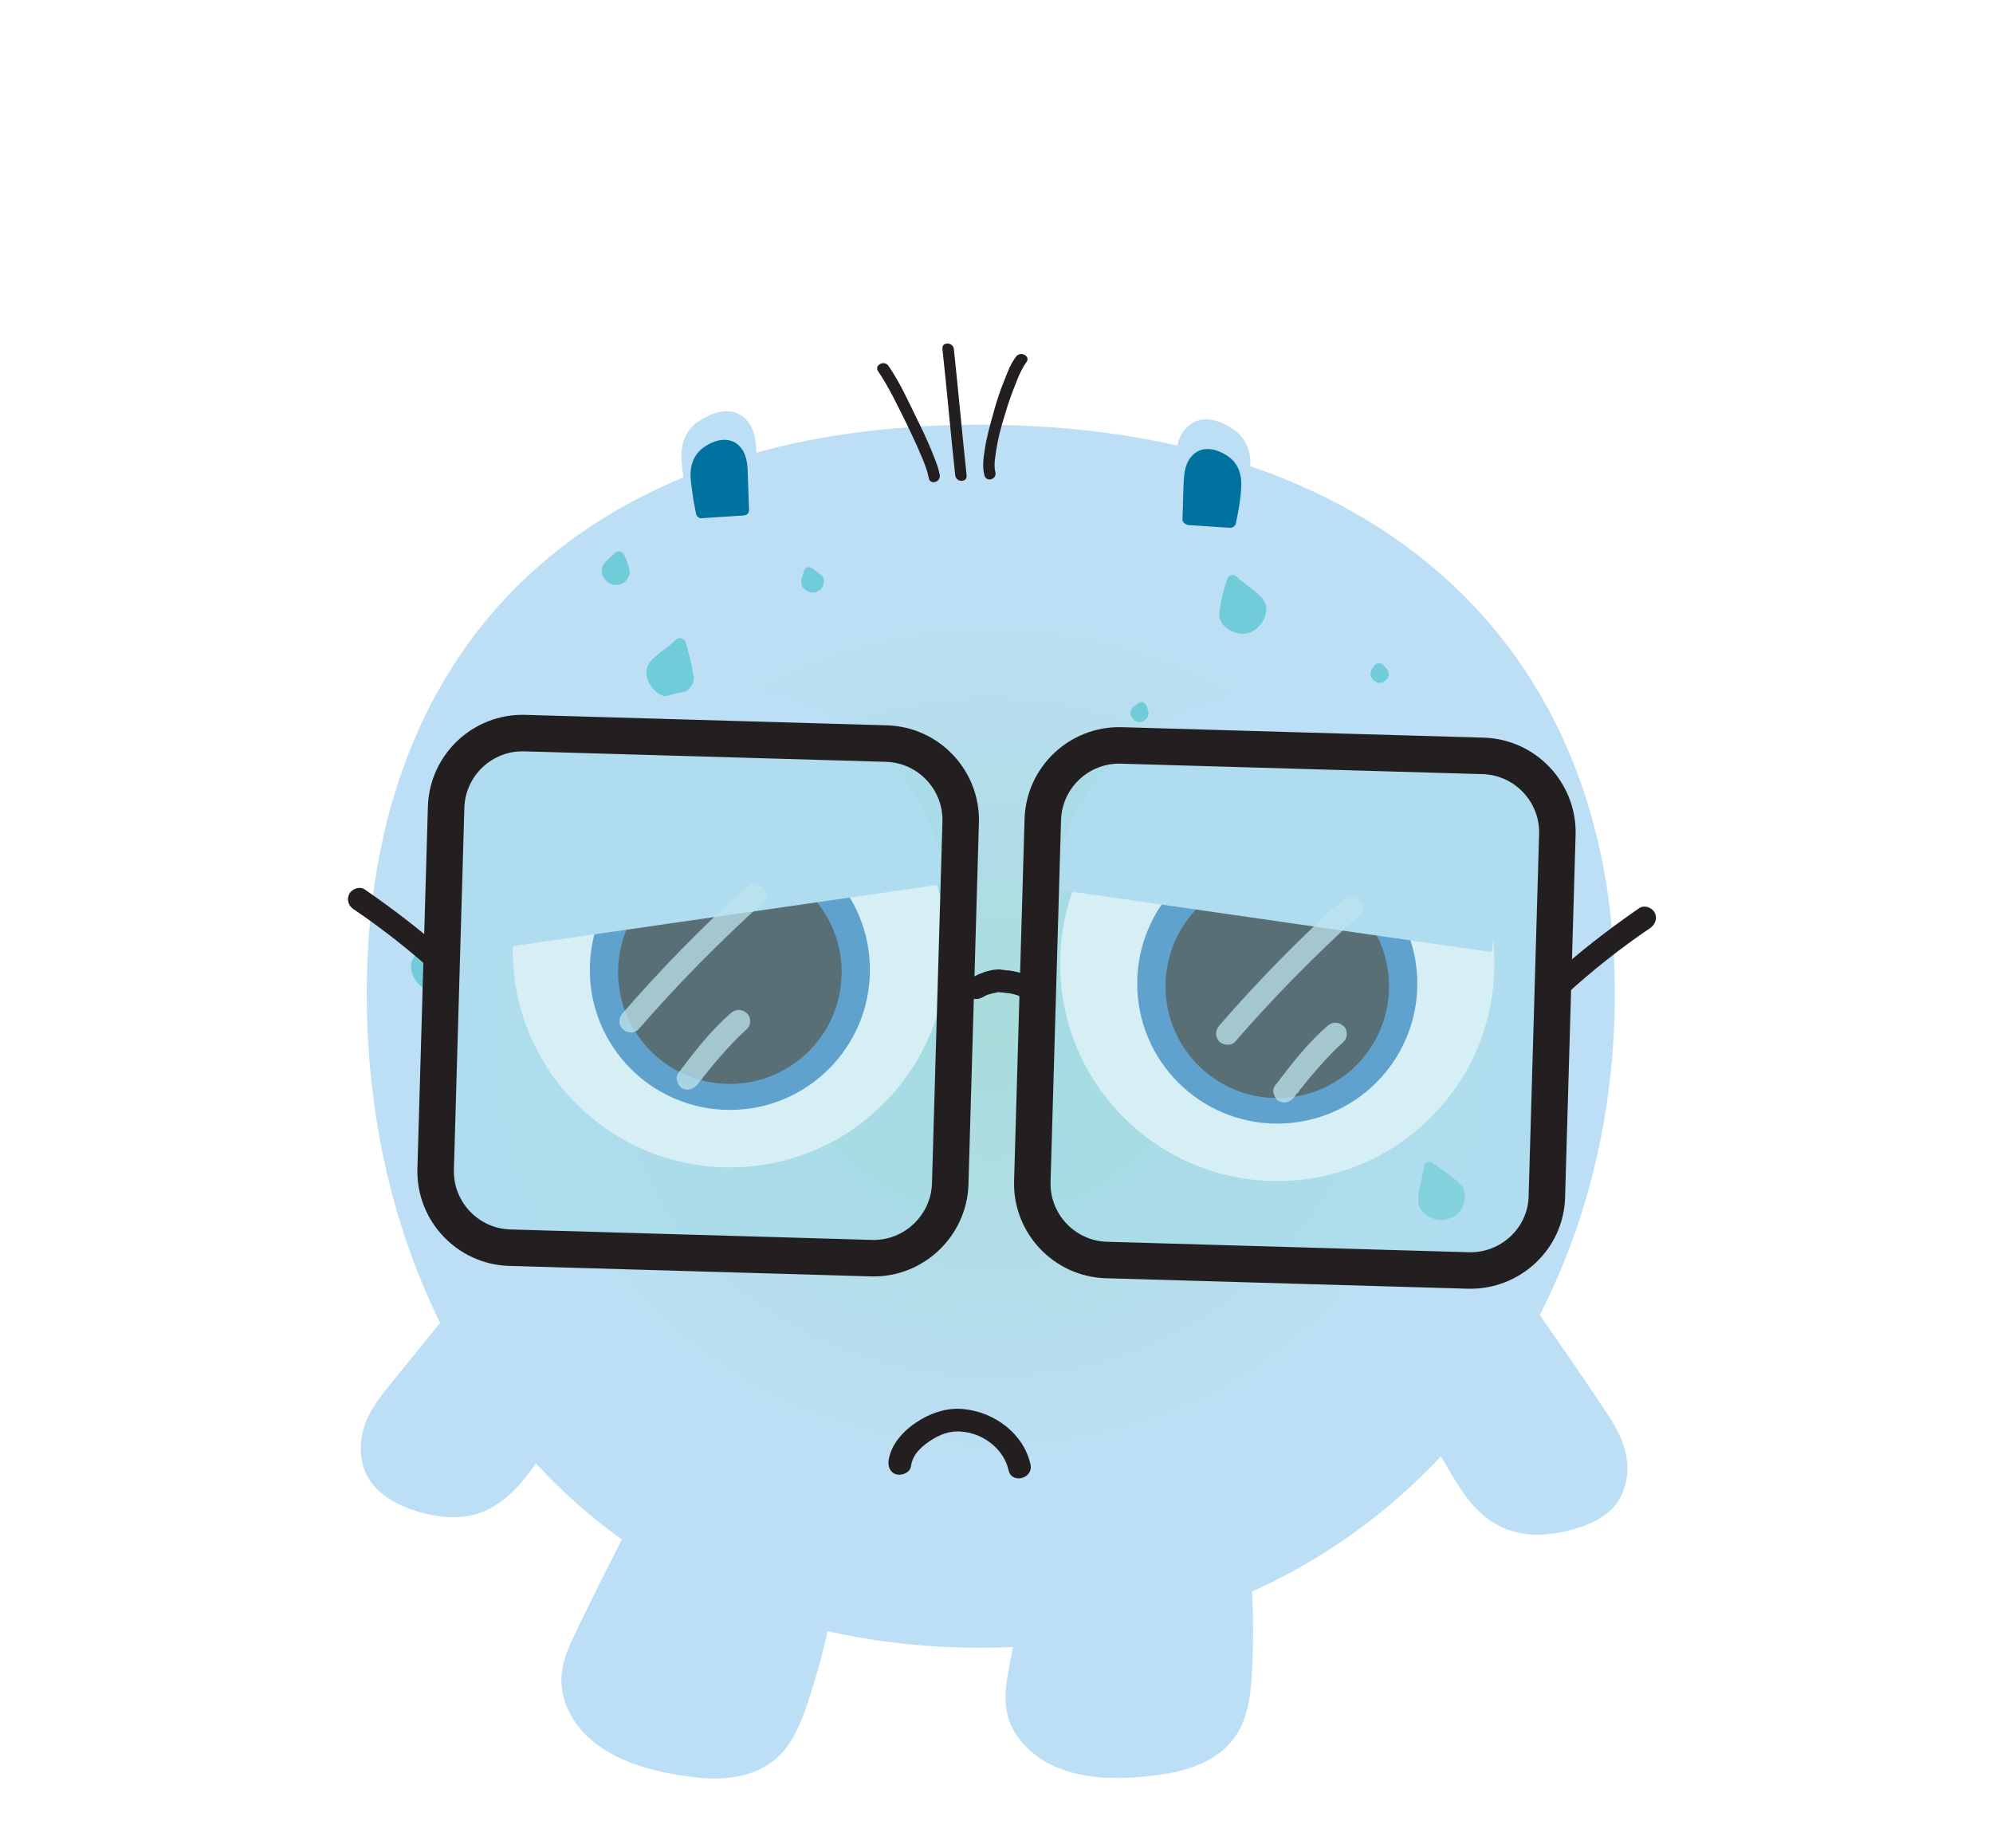 <?xml version="1.0" encoding="utf-8"?>
<!-- Generator: Adobe Illustrator 24.1.2, SVG Export Plug-In . SVG Version: 6.00 Build 0)  -->
<svg version="1.1" id="Layer_1" xmlns="http://www.w3.org/2000/svg" xmlns:xlink="http://www.w3.org/1999/xlink" x="0px" y="0px"
	 viewBox="0 0 436.9 405.1" style="enable-background:new 0 0 436.9 405.1;" xml:space="preserve">
<style type="text/css">
	.st0{fill:url(#SVGID_1_);}
	.st1{fill:#BDDFF6;}
	.st2{fill:#010101;}
	.st3{fill:#231F20;}
	.st4{fill:#BE202E;}
	.st5{fill:#AC1F29;}
	.st6{fill:#FFFFFF;stroke:#FFFFFF;stroke-miterlimit:10;}
	.st7{fill:#3077BB;}
	.st8{fill:#231F20;stroke:#231F20;stroke-miterlimit:10;}
	.st9{fill:#00729F;}
	.st10{fill:#9EDAE6;fill-opacity:0.43;stroke:#231F20;stroke-width:8;stroke-miterlimit:10;}
	.st11{opacity:0.75;}
	.st12{fill:#BEE4ED;}
	.st13{fill:url(#SVGID_2_);}
	.st14{fill:url(#SVGID_3_);}
	.st15{fill:url(#SVGID_4_);}
	.st16{fill:url(#SVGID_5_);}
	.st17{fill:url(#SVGID_6_);}
	.st18{fill:url(#SVGID_7_);}
	.st19{fill:url(#SVGID_8_);}
	.st20{fill:#6FCCD8;}
	.st21{fill:url(#SVGID_9_);}
	.st22{fill:#FFFFFF;}
	.st23{fill:url(#SVGID_10_);}
	.st24{fill:url(#SVGID_11_);}
	.st25{fill:url(#SVGID_12_);}
	.st26{fill:url(#SVGID_13_);}
	.st27{fill:url(#SVGID_14_);}
	.st28{fill:url(#SVGID_15_);}
	.st29{fill:#774098;}
	.st30{fill:#6A2F8F;}
	.st31{fill:#774098;stroke:#6A2F8F;stroke-width:2;stroke-miterlimit:10;}
	.st32{opacity:0.15;}
	.st33{filter:url(#Adobe_OpacityMaskFilter);}
	.st34{mask:url(#SVGID_16_);}
	.st35{fill:#F15E6D;}
	.st36{filter:url(#Adobe_OpacityMaskFilter_1_);}
	.st37{mask:url(#SVGID_17_);}
	.st38{fill:url(#SVGID_18_);}
	.st39{filter:url(#Adobe_OpacityMaskFilter_2_);}
	.st40{mask:url(#SVGID_19_);}
	.st41{filter:url(#Adobe_OpacityMaskFilter_3_);}
	.st42{mask:url(#SVGID_20_);}
	.st43{fill:url(#SVGID_21_);}
	.st44{filter:url(#Adobe_OpacityMaskFilter_4_);}
	.st45{mask:url(#SVGID_22_);}
	.st46{filter:url(#Adobe_OpacityMaskFilter_5_);}
	.st47{mask:url(#SVGID_23_);}
	.st48{fill:url(#SVGID_24_);}
	.st49{filter:url(#Adobe_OpacityMaskFilter_6_);}
	.st50{mask:url(#SVGID_25_);}
	.st51{filter:url(#Adobe_OpacityMaskFilter_7_);}
	.st52{mask:url(#SVGID_26_);}
	.st53{fill:url(#SVGID_27_);}
	.st54{filter:url(#Adobe_OpacityMaskFilter_8_);}
	.st55{mask:url(#SVGID_28_);}
	.st56{filter:url(#Adobe_OpacityMaskFilter_9_);}
	.st57{mask:url(#SVGID_29_);}
	.st58{fill:url(#SVGID_30_);}
	.st59{filter:url(#Adobe_OpacityMaskFilter_10_);}
	.st60{mask:url(#SVGID_31_);}
	.st61{filter:url(#Adobe_OpacityMaskFilter_11_);}
	.st62{mask:url(#SVGID_32_);}
	.st63{fill:url(#SVGID_33_);}
	.st64{filter:url(#Adobe_OpacityMaskFilter_12_);}
	.st65{mask:url(#SVGID_34_);}
	.st66{filter:url(#Adobe_OpacityMaskFilter_13_);}
	.st67{mask:url(#SVGID_35_);}
	.st68{fill:url(#SVGID_36_);}
	.st69{filter:url(#Adobe_OpacityMaskFilter_14_);}
	.st70{mask:url(#SVGID_37_);}
	.st71{filter:url(#Adobe_OpacityMaskFilter_15_);}
	.st72{mask:url(#SVGID_38_);}
	.st73{fill:url(#SVGID_39_);}
	.st74{filter:url(#Adobe_OpacityMaskFilter_16_);}
	.st75{mask:url(#SVGID_40_);}
	.st76{filter:url(#Adobe_OpacityMaskFilter_17_);}
	.st77{mask:url(#SVGID_41_);}
	.st78{fill:url(#SVGID_42_);}
	.st79{filter:url(#Adobe_OpacityMaskFilter_18_);}
	.st80{mask:url(#SVGID_43_);}
	.st81{filter:url(#Adobe_OpacityMaskFilter_19_);}
	.st82{mask:url(#SVGID_44_);}
	.st83{fill:url(#SVGID_45_);}
	.st84{filter:url(#Adobe_OpacityMaskFilter_20_);}
	.st85{mask:url(#SVGID_46_);}
	.st86{filter:url(#Adobe_OpacityMaskFilter_21_);}
	.st87{mask:url(#SVGID_47_);}
	.st88{fill:url(#SVGID_48_);}
	.st89{filter:url(#Adobe_OpacityMaskFilter_22_);}
	.st90{mask:url(#SVGID_49_);}
	.st91{filter:url(#Adobe_OpacityMaskFilter_23_);}
	.st92{mask:url(#SVGID_50_);}
	.st93{fill:url(#SVGID_51_);}
	.st94{filter:url(#Adobe_OpacityMaskFilter_24_);}
	.st95{mask:url(#SVGID_52_);}
	.st96{filter:url(#Adobe_OpacityMaskFilter_25_);}
	.st97{mask:url(#SVGID_53_);}
	.st98{fill:url(#SVGID_54_);}
	.st99{filter:url(#Adobe_OpacityMaskFilter_26_);}
	.st100{mask:url(#SVGID_55_);}
	.st101{filter:url(#Adobe_OpacityMaskFilter_27_);}
	.st102{mask:url(#SVGID_56_);}
	.st103{fill:url(#SVGID_57_);}
	.st104{fill:#1B191D;}
	.st105{fill:#1B191D;stroke:#00729F;stroke-width:4;stroke-miterlimit:10;}
	.st106{fill:#FAAF43;}
	.st107{fill:url(#SVGID_58_);}
	.st108{fill:url(#SVGID_59_);}
	.st109{fill:url(#SVGID_60_);}
	.st110{fill:url(#SVGID_61_);}
	.st111{fill:url(#SVGID_62_);}
	.st112{fill:url(#SVGID_63_);}
	.st113{fill:url(#SVGID_64_);}
	.st114{fill:url(#SVGID_65_);}
	.st115{fill:url(#SVGID_66_);}
	.st116{fill:url(#SVGID_67_);}
	.st117{fill:url(#SVGID_68_);}
	.st118{fill:url(#SVGID_69_);}
	.st119{fill:url(#SVGID_70_);}
	.st120{fill:url(#SVGID_71_);}
	.st121{fill:url(#SVGID_72_);}
	.st122{filter:url(#Adobe_OpacityMaskFilter_28_);}
	.st123{mask:url(#SVGID_73_);}
	.st124{filter:url(#Adobe_OpacityMaskFilter_29_);}
	.st125{mask:url(#SVGID_74_);}
	.st126{fill:url(#SVGID_75_);}
</style>
<g>
	
		<radialGradient id="SVGID_1_" cx="271.107" cy="251.744" r="136.453" gradientTransform="matrix(1.043 0 0 0.947 -65.553 -10.989)" gradientUnits="userSpaceOnUse">
		<stop  offset="0" style="stop-color:#A8DCDB"/>
		<stop  offset="0.785" style="stop-color:#BDDFF6"/>
	</radialGradient>
	<path class="st0" d="M354,217.9c0,77.6-53.8,143.3-139.2,143.3S80.4,295.5,80.4,217.9S129.3,93.1,214.8,93.1S354,140.3,354,217.9z"
		/>
	<g>
		<path class="st1" d="M139.5,333.9c-4,8.2-8.1,16.3-12.1,24.5c-1.3,2.7-2.7,5.5-3,8.5c-0.6,5.7,2.8,11.2,7.4,14.5
			c4.6,3.4,10.2,4.9,15.8,6.1c7.5,1.6,16.2,2.2,21.9-3c2.9-2.6,4.5-6.4,5.9-10.1c2.5-6.9,4.4-13.9,5.8-21.1L139.5,333.9z"/>
		<g>
			<path class="st1" d="M138.4,333.3c-4.4,8.8-9,17.6-13.1,26.5c-1.8,3.8-2.9,7.8-1.8,12c0.9,3.7,3.2,7.1,6.1,9.6
				c6.2,5.3,15,7.3,22.8,8.2c7.5,0.9,15.5-0.3,20.2-6.8c2.8-3.9,4.3-8.9,5.7-13.4c1.6-5.2,2.9-10.4,3.9-15.7
				c0.1-0.5-0.1-1.2-0.6-1.4c-4.7-2.2-9.3-4.4-14-6.5c-7.5-3.5-14.9-6.9-22.4-10.4c-1.7-0.8-3.5-1.6-5.2-2.4
				c-1.4-0.7-2.7,1.5-1.3,2.2c4.7,2.2,9.3,4.4,14,6.5c7.5,3.5,14.9,6.9,22.4,10.4c1.7,0.8,3.5,1.6,5.2,2.4c-0.2-0.5-0.4-0.9-0.6-1.4
				c-0.8,4.3-1.8,8.5-3,12.7c-1.2,4-2.4,8.1-4.1,11.9c-1.5,3.4-3.7,6.3-7.1,8c-3.1,1.5-6.7,1.8-10.1,1.7c-3.7-0.2-7.3-0.9-10.8-1.7
				c-3.8-0.9-7.6-2.2-11-4.3c-3.1-2-5.8-4.7-7.2-8.2c-1.6-3.8-1.1-7.6,0.5-11.2c2-4.5,4.4-8.9,6.6-13.3c2.3-4.7,4.6-9.3,7-14
				C141.3,333.1,139.1,331.8,138.4,333.3z"/>
		</g>
	</g>
	<g>
		<path class="st1" d="M227.7,338.8c-1.8,8.9-3.5,17.9-5.3,26.8c-0.6,3-1.2,6-0.7,9c0.9,5.6,5.6,10,10.9,12.1
			c5.3,2,11.2,2.1,16.8,1.7c7.6-0.5,16.2-2.2,20.4-8.6c2.1-3.3,2.7-7.4,3-11.3c0.6-7.3,0.6-14.6,0-21.9L227.7,338.8z"/>
		<g>
			<path class="st1" d="M226.5,338.4c-1,5-1.9,9.9-2.9,14.9c-0.9,4.8-2,9.7-2.8,14.5c-0.7,4.2-0.6,8.3,1.7,12c1.9,3.1,4.8,5.5,8,7.1
				c7.4,3.6,16.7,3.2,24.7,2c7.1-1.1,14.3-4.1,17.2-11.2c1.9-4.5,2-9.7,2.2-14.5c0.2-5.6,0.1-11.2-0.3-16.8c0-0.5-0.4-1.1-0.9-1.2
				c-5.1-0.9-10.2-1.7-15.2-2.6c-8.1-1.4-16.2-2.8-24.3-4.2c-1.9-0.3-3.8-0.6-5.6-1c-1.6-0.3-2.2,2.1-0.7,2.4
				c5.1,0.9,10.2,1.7,15.2,2.6c8.1,1.4,16.2,2.8,24.3,4.2c1.9,0.3,3.8,0.6,5.6,1c-0.3-0.4-0.6-0.8-0.9-1.2c0.4,4.5,0.5,9.1,0.4,13.6
				c-0.1,4.2-0.2,8.6-1,12.8c-0.7,3.6-2.2,6.9-5,9.2c-2.6,2.1-5.8,3.2-9,3.9c-3.4,0.8-7,1-10.5,1.1c-4.1,0.1-8.3-0.1-12.3-1.3
				c-3.3-1.1-6.5-3-8.7-5.8c-2.5-3.1-3.1-6.7-2.6-10.6c0.6-5,1.9-10.1,2.9-15.1c1-5.1,2-10.2,3-15.4
				C229.3,337.5,226.8,336.8,226.5,338.4z"/>
		</g>
	</g>
	<g>
		<g>
			<g>
				<path class="st3" d="M192.5,81.4c2.4,3.5,4.3,7.6,6.2,11.4c1.1,2.3,2.2,4.6,3.2,7c0.7,1.6,1.4,3.3,1.7,5
					c0.3,1.6,2.7,0.9,2.4-0.7c-0.3-1.8-1.1-3.5-1.7-5.1c-1-2.4-2.1-4.8-3.3-7.2c-1.9-3.9-3.8-8.1-6.3-11.7
					C193.7,78.9,191.6,80.1,192.5,81.4L192.5,81.4z"/>
			</g>
		</g>
		<g>
			<g>
				<path class="st3" d="M206.6,76.5c1,9.2,1.8,18.5,2.8,27.7c0.2,1.6,2.7,1.6,2.5,0c-1-9.2-1.8-18.5-2.8-27.7
					C208.9,74.9,206.4,74.9,206.6,76.5L206.6,76.5z"/>
			</g>
		</g>
		<g>
			<g>
				<path class="st3" d="M218.2,103.5c-0.4-1.5,0-3.4,0.2-4.9c0.4-2.5,1-4.9,1.8-7.4c0.7-2.4,1.5-4.8,2.5-7.2
					c0.6-1.6,1.3-3.2,2.3-4.6c1-1.3-1.2-2.5-2.2-1.3c-1.2,1.5-1.9,3.4-2.6,5.2c-1,2.4-1.8,4.9-2.5,7.5c-0.7,2.5-1.4,5-1.8,7.6
					c-0.3,1.9-0.6,3.9-0.1,5.8C216.2,105.8,218.6,105.1,218.2,103.5L218.2,103.5z"/>
			</g>
		</g>
	</g>
	<g>
		<path class="st1" d="M104.2,282.5c-5.7,7.1-11.5,14.1-17.2,21.2c-1.9,2.3-3.8,4.7-5.1,7.4c-2.3,5-1.7,9.9,0.6,13
			c2.3,3.1,5.9,4.7,9.7,5.8c5,1.6,11.3,2.4,17.2-1.9c3.1-2.2,5.5-5.5,7.8-8.7c4.2-6,8-12.2,11.4-18.4L104.2,282.5z"/>
		<g>
			<path class="st1" d="M103.3,281.6c-5.5,6.8-11,13.5-16.5,20.3c-2.5,3.1-5.1,6.1-6.6,9.8c-1.3,3.4-1.6,7.3-0.2,10.8
				c2.5,6.1,9.8,8.8,15.8,9.8c3.3,0.5,6.7,0.4,9.8-0.8c3.6-1.4,6.5-3.9,8.9-6.8c2.8-3.4,5.3-7.2,7.7-11c2.5-4,4.9-8,7.2-12.1
				c0.4-0.6,0.1-1.3-0.4-1.7c-7.1-5.4-14.2-10.7-21.3-16.1c-1-0.8-2-1.5-3-2.3c-1.3-1-2.5,1.2-1.3,2.2c7.1,5.4,14.2,10.7,21.3,16.1
				c1,0.8,2,1.5,3,2.3c-0.1-0.6-0.3-1.1-0.4-1.7c-3.6,6.6-7.5,13-11.9,19.2c-2,2.9-4.3,5.8-7.2,7.9c-2.7,1.9-5.8,2.8-9.1,2.8
				c-3,0-5.9-0.9-8.7-1.9c-2.9-1-5.8-2.6-7.5-5.2c-1.8-2.9-1.8-6.5-0.8-9.7c1.1-3.4,3.6-6.3,5.8-9c5.6-6.9,11.3-13.9,16.9-20.8
				C106.1,282.2,104.3,280.4,103.3,281.6z"/>
		</g>
	</g>
	<g>
		<path class="st1" d="M334.6,286.1c5.1,7.5,10.3,15,15.4,22.6c1.7,2.5,3.4,5,4.5,7.8c1.9,5.1,0.9,10-1.7,12.9
			c-2.5,2.9-6.3,4.2-10.1,5c-5.2,1.2-11.5,1.5-17-3.3c-2.9-2.5-5-6-7-9.3c-3.7-6.3-6.9-12.8-9.8-19.3L334.6,286.1z"/>
		<g>
			<path class="st1" d="M333.5,286.7c4.6,6.7,9.2,13.4,13.8,20.1c3.8,5.6,9.1,12.2,6.1,19.3c-1.2,2.9-3.8,4.8-6.7,5.9
				c-2.7,1-5.8,1.7-8.7,1.9c-3.1,0.2-6.1-0.4-8.8-1.9c-3.1-1.8-5.4-4.6-7.3-7.5c-4.6-7.1-8.5-14.9-11.9-22.7
				c-0.1,0.6-0.3,1.1-0.4,1.7c7.5-4.8,15-9.5,22.5-14.3c1.1-0.7,2.1-1.4,3.2-2c1.4-0.9,0.1-3-1.3-2.2c-7.5,4.8-15,9.5-22.5,14.3
				c-1.1,0.7-2.1,1.4-3.2,2c-0.6,0.4-0.7,1.1-0.4,1.7c3.3,7.5,7,15,11.4,22c2,3.2,4.3,6.2,7.5,8.4c2.8,1.9,6.1,2.9,9.5,3
				c3.2,0.1,6.4-0.5,9.4-1.4c3.2-1,6.4-2.5,8.5-5.2c2-2.6,2.8-6,2.5-9.2c-0.3-3.9-2.2-7.4-4.3-10.6c-5.4-8.2-11.1-16.3-16.7-24.4
				C334.8,284.1,332.6,285.4,333.5,286.7z"/>
		</g>
	</g>
	<g>
		<g>
			<path class="st1" d="M165,110.5c-0.1-3.8-0.3-7.6-0.4-11.4c0-1.3-0.1-2.5-0.4-3.7c-0.6-2.2-2.2-3.6-3.8-3.9
				c-1.6-0.4-3.1,0.2-4.6,0.8c-2,0.9-4.2,2.3-4.9,5.3c-0.3,1.5-0.2,3.2,0,4.9c0.3,3,0.8,6,1.5,8.9L165,110.5z"/>
			<g>
				<path class="st1" d="M166.2,110.5c-0.1-3.9-0.3-7.8-0.4-11.7c-0.1-3-0.7-6.2-3.6-7.9c-2.7-1.6-6.2-0.4-8.7,1.2
					c-2.6,1.6-4,4.2-4.1,7.3c-0.1,2,0.3,4.1,0.5,6.1c0.3,2.1,0.7,4.2,1.2,6.3c0.1,0.5,0.7,1,1.2,0.9c4.2-0.3,8.4-0.6,12.7-0.9
					c1.6-0.1,1.6-2.6,0-2.5c-4.2,0.3-8.4,0.6-12.7,0.9c0.4,0.3,0.8,0.6,1.2,0.9c-0.4-2-0.8-3.9-1.1-5.9c-0.3-1.9-0.6-3.9-0.5-5.8
					c0.1-3.3,2.4-5.3,5.4-6.3c1.5-0.5,3.1-0.6,4.3,0.5c1.3,1.2,1.5,2.9,1.6,4.6c0.2,4.1,0.3,8.3,0.4,12.4
					C163.8,112.1,166.3,112.1,166.2,110.5z"/>
			</g>
		</g>
		<g>
			<path class="st9" d="M162.9,111.8c-0.1-2.8-0.2-5.6-0.3-8.4c0-0.9-0.1-1.9-0.3-2.7c-0.5-1.6-1.6-2.6-2.7-2.9s-2.3,0.1-3.3,0.6
				c-1.5,0.6-3,1.7-3.5,3.9c-0.2,1.1-0.2,2.4,0,3.6c0.2,2.2,0.6,4.4,1.1,6.6L162.9,111.8z"/>
			<g>
				<path class="st9" d="M164.2,111.8c-0.1-2.9-0.2-5.8-0.3-8.7c-0.1-2.3-0.6-4.8-2.8-6.1c-2.1-1.2-4.7-0.4-6.6,0.9
					c-2,1.3-3,3.3-3.1,5.6c-0.1,1.5,0.2,3.1,0.4,4.6c0.2,1.6,0.5,3.1,0.8,4.6c0.1,0.5,0.7,1,1.2,0.9c3-0.2,6.1-0.4,9.1-0.6
					c1.6-0.1,1.6-2.6,0-2.5c-3,0.2-6.1,0.4-9.1,0.6c0.4,0.3,0.8,0.6,1.2,0.9c-0.6-2.8-1.3-5.8-1.2-8.6c0.1-2.3,1.6-3.6,3.6-4.3
					c1-0.3,2-0.5,2.8,0.3c0.9,0.8,1,2,1.1,3.1c0.2,3.1,0.2,6.1,0.3,9.2C161.7,113.4,164.2,113.4,164.2,111.8z"/>
			</g>
		</g>
	</g>
	<g>
		<g>
			<path class="st1" d="M258.6,112.4c0.1-3.8,0.3-7.6,0.4-11.4c0-1.3,0.1-2.5,0.4-3.7c0.6-2.2,2.2-3.6,3.8-3.9
				c1.6-0.4,3.1,0.2,4.6,0.8c2,0.9,4.2,2.3,4.9,5.3c0.3,1.5,0.2,3.2,0,4.9c-0.3,3-0.8,6-1.5,8.9L258.6,112.4z"/>
			<g>
				<path class="st1" d="M259.9,112.4c0.1-4.1,0.2-8.3,0.4-12.4c0.1-1.7,0.4-3.4,1.6-4.6c1.2-1.2,2.8-1,4.3-0.5c3,1,5.3,3,5.4,6.3
					c0.1,1.9-0.2,3.9-0.5,5.8c-0.3,2-0.7,3.9-1.1,5.9c0.4-0.3,0.8-0.6,1.2-0.9c-4.2-0.3-8.4-0.6-12.7-0.9c-1.6-0.1-1.6,2.4,0,2.5
					c4.2,0.3,8.4,0.6,12.7,0.9c0.5,0,1.1-0.4,1.2-0.9c0.8-3.6,1.5-7.3,1.7-11c0.2-3.1-0.7-6.1-3.2-8.1c-2.3-1.8-5.8-3.3-8.6-2.2
					c-2.9,1.1-4.2,4-4.5,7c-0.4,4.3-0.3,8.8-0.5,13.1C257.3,114.1,259.8,114.1,259.9,112.4z"/>
			</g>
		</g>
		<g>
			<path class="st9" d="M260.7,113.8c0.1-2.8,0.2-5.6,0.3-8.4c0-0.9,0.1-1.9,0.3-2.7c0.5-1.6,1.6-2.6,2.7-2.9s2.3,0.1,3.3,0.6
				c1.5,0.6,3,1.7,3.5,3.9c0.2,1.1,0.2,2.4,0,3.6c-0.2,2.2-0.6,4.4-1.1,6.6L260.7,113.8z"/>
			<g>
				<path class="st9" d="M261.9,113.8c0.1-3.1,0.2-6.1,0.3-9.2c0.1-1.1,0.2-2.3,1.1-3.1c0.8-0.8,1.8-0.7,2.8-0.3
					c2,0.7,3.5,2.1,3.6,4.3c0.1,2.8-0.5,5.8-1.2,8.6c0.4-0.3,0.8-0.6,1.2-0.9c-3-0.2-6.1-0.4-9.1-0.6c-1.6-0.1-1.6,2.4,0,2.5
					c3,0.2,6.1,0.4,9.1,0.6c0.5,0,1.1-0.4,1.2-0.9c0.6-2.7,1.1-5.5,1.2-8.2c0.1-2.4-0.5-4.6-2.4-6.2c-1.7-1.4-4.4-2.5-6.6-1.7
					c-2.3,0.9-3.3,3.2-3.5,5.5c-0.3,3.2-0.2,6.5-0.4,9.7C259.4,115.4,261.9,115.4,261.9,113.8z"/>
			</g>
		</g>
	</g>
	<g>
		<g>
			<path class="st3" d="M199.7,321.4c0.4-2.8,2.6-4.6,4.9-6c2.2-1.3,4.3-1.9,6.9-1.5c4.4,0.6,8.6,3.9,9.6,8.4
				c0.7,3.1,5.5,1.8,4.8-1.3c-1.5-6.7-7.8-11.4-14.5-12.1c-3.4-0.4-6.7,0.6-9.6,2.3c-3.2,1.9-6.4,5-7,8.9c-0.2,1.3,0.3,2.7,1.7,3.1
				C197.8,323.5,199.5,322.8,199.7,321.4L199.7,321.4z"/>
		</g>
	</g>
	<g>
		<g>
			<path class="st20" d="M268.5,134.6c0,0.7,0.3,1.4,0.9,1.9c0.5,0.4,1.5,1,2.1,1.1c1.4,0.3,2.7-0.3,3.7-1.4c0.4-0.5,0.9-1.6,1-2.2
				c0.2-0.7,0-1.5-0.5-2.1c-1.6-1.9-3.9-3-5.6-4.8C270.2,127.3,268.7,132.2,268.5,134.6z"/>
			<g>
				<path class="st20" d="M267.3,134.6c0,1.8,1.2,3.1,2.8,3.8c1.6,0.8,3.4,0.7,4.8-0.2c1.3-0.9,2.3-2.2,2.6-3.8
					c0.2-0.9,0.1-1.9-0.4-2.7c-0.4-0.7-1.1-1.3-1.7-1.8c-1.4-1.2-3-2.2-4.3-3.5c-0.7-0.7-1.8-0.3-2.1,0.6
					C268.2,129.4,267.5,132,267.3,134.6c0,0.7,0.6,1.2,1.2,1.2c0.7,0,1.2-0.6,1.2-1.2c0-0.2,0-0.3,0-0.5c0-0.1,0-0.2,0-0.1
					c0-0.1,0-0.2,0-0.2c0.1-0.4,0.1-0.8,0.2-1.1c0.2-0.8,0.4-1.6,0.6-2.4c0.2-0.9,0.5-1.8,0.8-2.7c-0.7,0.2-1.4,0.4-2.1,0.6
					c1.2,1.2,2.6,2.1,3.9,3.1c0.6,0.5,1.4,1,1.7,1.7c0.3,0.5,0.2,0.9,0,1.5c-0.4,1.1-1.4,2.1-2.7,2.1c-0.6,0-1.1-0.3-1.6-0.6
					c-0.4-0.3-0.8-0.6-0.8-1.2C269.8,133,267.3,133,267.3,134.6z"/>
			</g>
		</g>
		<g>
			<path class="st20" d="M301.7,147.6c0,0.1,0,0.3,0.1,0.4c0.1,0.1,0.2,0.2,0.3,0.3c0.2,0.1,0.5,0.1,0.7-0.1
				c0.1-0.1,0.2-0.2,0.3-0.3c0.1-0.1,0.1-0.3,0-0.4c-0.2-0.4-0.6-0.7-0.8-1.1C302.3,146.4,301.9,147.2,301.7,147.6z"/>
			<g>
				<path class="st20" d="M300.5,147.3c-0.2,0.6,0.1,1.3,0.6,1.8c0.2,0.2,0.5,0.4,0.8,0.5c0.3,0.1,0.7,0.1,1,0
					c0.2,0,0.3-0.1,0.5-0.2c0.1-0.1,0.3-0.2,0.4-0.3c0,0,0.1-0.1,0.1-0.1c0.1-0.1,0.2-0.2,0.3-0.4c0.1-0.1,0.1-0.3,0.2-0.4
					c0,0,0-0.1,0-0.1c0-0.1,0.1-0.3,0-0.4c0-0.3-0.1-0.7-0.3-0.9c-0.2-0.3-0.5-0.6-0.7-0.9c0.1,0.1,0.1,0.2,0.2,0.3
					c-0.1-0.1-0.1-0.2-0.2-0.2c-0.2-0.4-0.6-0.6-1.1-0.6c-0.4,0-0.9,0.2-1.1,0.6c-0.1,0.2-0.2,0.3-0.3,0.5
					C300.8,146.5,300.6,146.9,300.5,147.3c-0.1,0.3,0,0.7,0.1,1c0.2,0.3,0.4,0.5,0.7,0.6c0.3,0.1,0.7,0.1,1-0.1
					c0.3-0.2,0.5-0.4,0.6-0.7c0-0.1,0.1-0.2,0.1-0.3c0,0.1-0.1,0.2-0.1,0.3c0.1-0.3,0.3-0.7,0.5-1c-0.7,0-1.4,0-2.2,0
					c0.2,0.4,0.5,0.7,0.8,1c-0.1-0.1-0.1-0.2-0.2-0.3c0.1,0.1,0.2,0.2,0.2,0.4c0-0.1-0.1-0.2-0.1-0.3c0,0,0,0.1,0,0.1
					c0-0.1,0-0.2,0-0.3c0,0,0,0.1,0,0.1c0-0.1,0-0.2,0-0.3c0,0,0,0.1,0,0.1c0-0.1,0.1-0.2,0.1-0.3c0,0.1-0.1,0.2-0.1,0.2
					c0.1-0.1,0.1-0.2,0.2-0.3c0,0-0.1,0.1-0.1,0.1c0.1-0.1,0.2-0.1,0.3-0.2c-0.1,0-0.1,0.1-0.2,0.1c0.1,0,0.2-0.1,0.3-0.1
					c-0.1,0-0.1,0-0.2,0.1c0.1,0,0.2,0,0.3,0c-0.1,0-0.1,0-0.2,0c0.1,0,0.2,0,0.3,0c-0.1,0-0.1,0-0.2-0.1c0.1,0,0.2,0.1,0.3,0.1
					c0,0-0.1-0.1-0.1-0.1c0.1,0.1,0.2,0.1,0.3,0.2c-0.1-0.1-0.1-0.1-0.2-0.2c0.1,0.1,0.1,0.2,0.2,0.3c0,0-0.1-0.1-0.1-0.1
					c0,0.1,0.1,0.2,0.1,0.3c0,0,0-0.1,0-0.1c0,0.1,0,0.2,0,0.3c0,0,0-0.1,0-0.1c0,0.1,0,0.2,0,0.3c0,0,0,0,0-0.1
					c0.1-0.3,0-0.7-0.1-1c-0.2-0.3-0.4-0.5-0.7-0.6c-0.3-0.1-0.7-0.1-1,0.1C300.8,146.7,300.6,147,300.5,147.3z"/>
			</g>
		</g>
		<g>
			<path class="st20" d="M249.2,156c-0.1,0.1-0.1,0.2-0.1,0.4c0,0.1,0.1,0.3,0.2,0.4c0.2,0.2,0.4,0.3,0.7,0.2c0.1,0,0.3-0.1,0.4-0.2
				c0.1-0.1,0.2-0.2,0.2-0.3c0-0.4-0.2-0.9-0.3-1.3C250.3,155.1,249.5,155.7,249.2,156z"/>
			<g>
				<path class="st20" d="M248.3,155.1c-0.2,0.2-0.3,0.4-0.4,0.7c-0.1,0.2-0.1,0.3-0.1,0.5c0,0.4,0.1,0.6,0.3,0.9
					c0,0.1,0.1,0.1,0.1,0.2c0.2,0.3,0.3,0.4,0.6,0.6c0.1,0.1,0.3,0.1,0.4,0.2c0.1,0,0.2,0.1,0.3,0.1c0.1,0,0.2,0,0.3,0
					c0.1,0,0.3,0,0.4-0.1c0,0,0.1,0,0.1,0c0.2-0.1,0.4-0.2,0.6-0.3c0.3-0.2,0.4-0.3,0.5-0.5c0,0,0-0.1,0.1-0.1
					c0.1-0.1,0.1-0.2,0.2-0.4c0-0.1,0-0.3,0.1-0.4c0,0,0-0.1,0-0.1c0-0.2,0-0.4-0.1-0.5c-0.1-0.4-0.2-0.7-0.3-1
					c-0.1-0.2-0.2-0.4-0.3-0.6c-0.1-0.1-0.2-0.2-0.4-0.3c-0.1-0.1-0.3-0.1-0.5-0.1c-0.2,0-0.4,0.1-0.6,0.2c-0.2,0.2-0.4,0.3-0.7,0.5
					C248.8,154.7,248.5,154.9,248.3,155.1c-0.1,0.1-0.2,0.2-0.3,0.4c-0.1,0.1-0.1,0.3-0.1,0.5c0,0.3,0.1,0.7,0.4,0.9
					c0.2,0.2,0.6,0.4,0.9,0.4c0.3,0,0.7-0.1,0.9-0.4c0.2-0.2,0.5-0.5,0.7-0.6c-0.1,0.1-0.2,0.1-0.3,0.2c0.1-0.1,0.2-0.2,0.3-0.2
					c-0.6-0.2-1.2-0.5-1.8-0.7c0.1,0.4,0.2,0.8,0.3,1.2c0-0.1,0-0.2,0-0.3c0,0.1,0,0.1,0,0.2c0-0.1,0-0.2,0-0.3c0,0,0,0.1,0,0.1
					c0-0.1,0.1-0.2,0.1-0.3c0,0,0,0.1-0.1,0.1c0.1-0.1,0.1-0.2,0.2-0.3c0,0,0,0.1-0.1,0.1c0.1-0.1,0.2-0.1,0.3-0.2
					c-0.1,0.1-0.2,0.1-0.3,0.2c0.1,0,0.2-0.1,0.3-0.1c-0.1,0-0.1,0-0.2,0c0.1,0,0.2,0,0.3,0c-0.1,0-0.1,0-0.2,0c0.1,0,0.2,0,0.3,0
					c-0.1,0-0.1,0-0.2-0.1c0.1,0,0.2,0.1,0.3,0.1c-0.1,0-0.1-0.1-0.1-0.1c0.1,0.1,0.2,0.1,0.3,0.2c0,0-0.1-0.1-0.1-0.1
					c0.1,0.1,0.1,0.2,0.2,0.3c0-0.1-0.1-0.1-0.1-0.2c0,0.1,0.1,0.2,0.1,0.3c0-0.1,0-0.1-0.1-0.2c0,0.1,0,0.2,0,0.3c0,0,0-0.1,0-0.1
					c0,0.1,0,0.2,0,0.3c0,0,0-0.1,0-0.1c0,0.1-0.1,0.2-0.1,0.3c0,0,0,0,0-0.1c-0.1,0.1-0.1,0.2-0.2,0.3c0,0,0,0,0,0
					c0.1-0.1,0.2-0.2,0.3-0.4c0.1-0.1,0.1-0.3,0.1-0.5c0-0.3-0.1-0.7-0.4-0.9c-0.2-0.2-0.6-0.4-0.9-0.4c-0.1,0-0.2,0-0.3,0
					C248.7,154.9,248.5,155,248.3,155.1z"/>
			</g>
		</g>
		<g>
			<path class="st20" d="M150.9,148.5c0,0.7-0.3,1.4-0.9,1.9c-0.5,0.4-1.5,1-2.1,1.1c-1.4,0.3-2.7-0.3-3.7-1.4
				c-0.4-0.5-0.9-1.6-1-2.2c-0.2-0.7,0-1.5,0.5-2.1c1.6-1.9,3.9-3,5.6-4.8C149.2,141.1,150.7,146,150.9,148.5z"/>
			<g>
				<path class="st20" d="M149.6,148.5c0,0.6-0.4,1-0.8,1.2c-0.5,0.4-1,0.6-1.6,0.6c-1.3,0-2.3-1-2.7-2.1c-0.2-0.5-0.3-1,0-1.5
					c0.4-0.6,1.1-1.2,1.7-1.7c1.3-1,2.7-1.9,3.9-3.1c-0.7-0.2-1.4-0.4-2.1-0.6c0.3,0.9,0.5,1.8,0.8,2.7c0.2,0.8,0.4,1.6,0.6,2.3
					c0.1,0.4,0.2,0.8,0.2,1.1c0,0.1,0,0.2,0,0.2c0,0.2,0-0.2,0,0.1C149.6,148.1,149.6,148.3,149.6,148.5c0,0.7,0.5,1.2,1.2,1.2
					c0.6,0,1.3-0.6,1.2-1.2c-0.2-2.6-1-5.2-1.7-7.7c-0.3-0.9-1.4-1.2-2.1-0.6c-1.2,1.2-2.5,2.1-3.8,3.1c-1.3,1.1-2.8,2.3-2.7,4.2
					c0.1,3.3,3.6,6.3,6.9,5.1c1.8-0.7,3.5-2.1,3.5-4.1C152.1,146.9,149.6,146.9,149.6,148.5z"/>
			</g>
		</g>
		<g>
			<path class="st20" d="M136.8,125.6c0,0.3-0.1,0.7-0.3,0.9c-0.2,0.2-0.6,0.5-0.9,0.6c-0.7,0.2-1.3,0-1.8-0.5
				c-0.2-0.2-0.5-0.7-0.6-1c-0.1-0.3-0.1-0.7,0.1-1c0.7-0.9,1.7-1.5,2.4-2.4C135.7,122.3,136.6,124.5,136.8,125.6z"/>
			<g>
				<path class="st20" d="M135.5,125.6C135.5,125.7,135.5,126,135.5,125.6C135.5,125.9,135.7,125.5,135.5,125.6
					C135.5,125.8,135.5,125.7,135.5,125.6C135.6,125.6,135.6,125.6,135.5,125.6c0,0.1-0.1,0.1-0.1,0.2c0.2-0.1,0.2-0.1,0.1-0.1
					c0,0-0.1,0.1-0.1,0.1c-0.1,0-0.1,0.1-0.2,0.1c0,0-0.1,0-0.1,0.1c0.2-0.1,0.2-0.1,0.1-0.1c-0.1,0-0.1,0-0.2,0c0.1,0,0.1,0,0.2,0
					c0,0-0.3,0-0.3,0c0.2,0,0.2,0,0.1,0c0,0,0,0-0.1,0c0,0-0.1,0-0.1,0c0.2,0.1,0.2,0.1,0.1,0c-0.1,0-0.1-0.1-0.2-0.1
					c-0.1-0.1-0.1-0.1,0.1,0.1c0,0-0.1-0.1-0.1-0.1c-0.2-0.1,0,0,0,0.1c-0.1-0.2-0.2-0.3-0.3-0.5c-0.1-0.3,0.1,0.2,0,0
					c0,0,0-0.1,0-0.1c0-0.1,0-0.1,0,0c0,0.1,0,0.1,0,0c0-0.1,0-0.1,0,0.1c0-0.2-0.2,0.2,0,0c0.2-0.3-0.1,0.2,0,0
					c0.1-0.1,0.1-0.1,0.2-0.2c0.1-0.1,0.3-0.3,0.4-0.4c0.6-0.5,1.2-1,1.6-1.6c-0.7-0.2-1.4-0.4-2.1-0.6c0.4,1.1,0.9,2.2,1.1,3.3
					c0,0.3,0.3,0.6,0.6,0.7c0.3,0.2,0.7,0.2,1,0.1c0.3-0.1,0.6-0.3,0.7-0.6c0.2-0.3,0.2-0.6,0.1-1c-0.2-1.1-0.6-2.3-1.1-3.3
					c-0.2-0.4-0.4-0.7-0.9-0.9c-0.4-0.1-0.9,0-1.2,0.3c-0.5,0.6-1.1,1-1.6,1.5c-0.7,0.7-1.4,1.4-1.3,2.5c0,1,0.7,1.9,1.4,2.5
					c0.9,0.6,2,0.7,2.9,0.3c1-0.4,1.9-1.4,1.7-2.6c0-0.3-0.1-0.6-0.4-0.9c-0.2-0.2-0.6-0.4-0.9-0.4
					C136.2,124.4,135.5,124.9,135.5,125.6z"/>
			</g>
		</g>
		<g>
			<path class="st20" d="M179.1,127.1c0.1,0.2,0.2,0.4,0.1,0.6c0,0.2-0.2,0.5-0.3,0.7c-0.3,0.3-0.7,0.4-1.2,0.3
				c-0.2,0-0.5-0.2-0.7-0.3c-0.2-0.1-0.3-0.4-0.3-0.6c0-0.7,0.4-1.4,0.5-2.2C177.4,125.6,178.6,126.5,179.1,127.1z"/>
			<g>
				<path class="st20" d="M178.2,128C178.3,128,178.3,128,178.2,128c0,0-0.1-0.1-0.2-0.2C178.1,127.8,178.1,127.8,178.2,128
					c-0.1-0.2-0.2-0.3-0.2-0.4c0,0.1,0,0.1,0.1,0.2c0-0.1,0-0.2,0-0.3c0,0.1,0,0.2,0,0.2c0-0.1,0-0.2,0-0.3c0,0.1-0.1,0.2-0.1,0.3
					c0-0.1,0.1-0.2,0.1-0.3c-0.1,0.1-0.1,0.2-0.2,0.4c0.1-0.1,0.1-0.2,0.2-0.3c0,0.1-0.1,0.1-0.2,0.2c0.1-0.1,0.2-0.1,0.3-0.2
					c-0.1,0.1-0.2,0.1-0.2,0.1c0.1,0,0.2-0.1,0.3-0.1c-0.1,0-0.2,0.1-0.3,0.1c0.1,0,0.2,0,0.3,0c-0.1,0-0.3,0-0.4,0
					c0.1,0,0.2,0,0.3,0c-0.1,0-0.2,0-0.3-0.1c0.1,0,0.2,0.1,0.3,0.1c-0.2-0.1-0.3-0.2-0.4-0.3c0.1,0.1,0.2,0.1,0.3,0.2
					c0,0-0.1-0.1-0.1-0.1c0.1,0.1,0.1,0.2,0.2,0.3c0-0.1-0.1-0.1-0.1-0.2c0,0.1,0.1,0.2,0.1,0.3c0,0,0-0.1,0-0.1
					C178.1,127.7,178.1,127.8,178.2,128c-0.1-0.2-0.1-0.3-0.1-0.4c0,0.1,0,0.2,0,0.3c0.1-0.7,0.4-1.3,0.5-2
					c-0.6,0.2-1.2,0.5-1.8,0.7c0.2,0.1,0.3,0.3,0.5,0.4c-0.1-0.1-0.2-0.1-0.3-0.2C177.4,127.2,177.9,127.6,178.2,128
					c0.2,0.2,0.6,0.4,0.9,0.4c0.3,0,0.7-0.1,0.9-0.4c0.2-0.2,0.4-0.6,0.4-0.9c0-0.3-0.1-0.6-0.4-0.9c-0.3-0.4-0.7-0.7-1.1-1
					c-0.3-0.2-0.6-0.5-0.9-0.7c-0.3-0.2-0.8-0.2-1.1-0.1c-0.3,0.1-0.7,0.4-0.7,0.8c-0.1,0.5-0.3,1-0.4,1.5c-0.1,0.3-0.2,0.7-0.1,1.1
					c0,0.5,0.2,1,0.6,1.3c0.5,0.5,1.2,0.8,1.9,0.8c0.8,0,1.6-0.4,2-1.1c0.2-0.3,0.3-0.7,0.4-1.1c0-0.3,0-0.5,0-0.8
					c-0.1-0.3-0.3-0.6-0.5-0.8c-0.2-0.2-0.6-0.4-0.9-0.4c-0.3,0-0.7,0.1-0.9,0.4c-0.2,0.2-0.4,0.6-0.4,0.9c0,0.1,0,0.2,0,0.3
					C178,127.6,178.1,127.8,178.2,128z"/>
			</g>
		</g>
		<g>
			<path class="st20" d="M319.3,260.6c0.5,0.5,0.7,1.3,0.6,2c-0.1,0.7-0.5,1.7-0.9,2.3c-0.9,1.1-2.3,1.5-3.8,1.3
				c-0.7-0.1-1.7-0.6-2.2-1c-0.6-0.4-1-1.1-1-1.9c0-2.5,1.1-4.8,1.3-7.3C313.3,256,317.6,258.8,319.3,260.6z"/>
			<g>
				<path class="st20" d="M318.4,261.5c0.6,0.7-0.1,2.3-0.7,2.8c-0.8,0.8-2.2,0.8-3.1,0.3c-0.3-0.1-0.6-0.3-0.9-0.5
					c0.1,0.1-0.2-0.2-0.2-0.2c0,0-0.2-0.2-0.2-0.3c-0.3-0.6,0-1.6,0.1-2.3c0.4-1.8,0.9-3.6,1.1-5.4c-0.6,0.4-1.3,0.7-1.9,1.1
					c0.8,0.5,1.6,1,2.3,1.6c0.7,0.5,1.3,0.9,1.8,1.3C317.3,260.5,317.9,260.9,318.4,261.5c1.1,1.2,2.9-0.6,1.8-1.8
					c-1.1-1.2-2.5-2.2-3.8-3.1c-0.8-0.6-1.6-1.1-2.4-1.7c-0.9-0.6-1.8,0.2-1.9,1.1c-0.2,1.7-0.7,3.3-1,5c-0.3,1.8-0.5,3.7,1.1,5
					c1.2,1,2.8,1.6,4.3,1.4c1.6-0.2,3.1-1,3.9-2.4c0.9-1.7,1.2-3.7-0.2-5.3c-0.4-0.5-1.3-0.5-1.8,0
					C317.9,260.2,317.9,261,318.4,261.5z"/>
			</g>
		</g>
		<g>
			<path class="st20" d="M99.3,212.8c0.1,0.7-0.2,1.5-0.8,2c-0.5,0.5-1.4,1.1-2.1,1.2c-1.4,0.4-2.7-0.2-3.8-1.2
				c-0.5-0.5-1-1.5-1.1-2.1c-0.2-0.7-0.1-1.5,0.4-2.1c1.5-2,3.8-3.2,5.4-5C97.3,205.6,99,210.4,99.3,212.8z"/>
			<g>
				<path class="st20" d="M98.1,212.8c0,0.7-0.3,1.1-0.8,1.4c-0.6,0.4-1,0.6-1.6,0.7c-1.3,0-2.3-0.9-2.7-2.1c-0.2-0.5-0.3-1,0-1.5
					c0.4-0.6,1-1.1,1.6-1.6c1.2-1.1,2.6-2.1,3.7-3.3c-0.7-0.2-1.4-0.4-2.1-0.6c0.3,0.9,0.6,1.8,0.9,2.7c0.2,0.8,0.5,1.5,0.7,2.3
					c0.1,0.4,0.2,0.8,0.3,1.1c0,0.2,0.1,0.4,0.1,0.5C98,212.6,98,212.7,98.1,212.8C98.1,213.1,98,212.5,98.1,212.8
					c0.1,0.7,0.5,1.2,1.2,1.2c0.6,0,1.3-0.6,1.2-1.2c-0.3-2.6-1.2-5.2-2.1-7.6c-0.3-0.8-1.4-1.3-2.1-0.6c-1.1,1.2-2.4,2.1-3.6,3.2
					c-1.3,1.1-2.7,2.4-2.6,4.3c0.2,3.3,3.7,6.2,7,5c1.8-0.7,3.5-2.2,3.4-4.3c0-0.7-0.5-1.2-1.2-1.2C98.7,211.6,98,212.1,98.1,212.8z
					"/>
			</g>
		</g>
	</g>
	<g>
		<circle class="st6" cx="160" cy="208.3" r="47.1"/>
		<circle class="st7" cx="160" cy="212.6" r="30.7"/>
		<circle class="st8" cx="160" cy="213.1" r="24"/>
		<path class="st1" d="M110.9,207.6c-3.9-27.3,14.5-52.5,41.2-56.3c26.7-3.8,51.5,15.2,55.4,42.4"/>
	</g>
	<g>
		<circle class="st6" cx="280" cy="211.3" r="47.1"/>
		<circle class="st7" cx="280" cy="215.6" r="30.7"/>
		<circle class="st8" cx="280" cy="216.2" r="24"/>
		<path class="st1" d="M327,208.7c3.9-27.3-14.5-52.5-41.2-56.3s-51.5,15.2-55.4,42.4"/>
	</g>
	<g>
		<g>
			<g>
				<path class="st3" d="M215.2,218.7c0.5-0.2,1-0.6,1.5-0.7c-0.2,0-0.3,0.1,0,0c0.1,0,0.2-0.1,0.4-0.1c0.3-0.1,0.5-0.2,0.8-0.2
					c0.3-0.1,0.5-0.1,0.8-0.2c-0.2,0-0.3,0,0,0c0.1,0,0.3,0,0.4,0c0.1,0,0.3,0.1,0.4,0c-0.1,0-0.5-0.1-0.1,0
					c0.4,0.1,0.9,0.1,1.4,0.2c0.1,0,0.5,0.1,0.1,0c-0.4-0.1,0,0,0.1,0c0.2,0,0.5,0.1,0.7,0.1c0.5,0.1,1,0.3,1.4,0.4
					c0.1,0,0.5,0.2,0.1,0c-0.3-0.1,0.1,0,0.1,0.1c0.2,0.1,0.4,0.2,0.6,0.3c0.2,0.1,0.4,0.2,0.6,0.4c0.3,0.2-0.3-0.3-0.1-0.1
					c0.1,0.1,0.2,0.2,0.3,0.3c1,0.9,2.6,1,3.5,0c0.9-1,1-2.6,0-3.5c-1.9-1.8-4.7-2.7-7.3-3c-0.1,0-0.5-0.1-0.2,0
					c0.4,0.1-0.2,0-0.2,0c-0.4-0.1-0.9-0.1-1.3-0.2c-0.8,0-1.6,0.1-2.4,0.3c-1.4,0.3-2.7,1-4,1.6c-1.2,0.5-1.6,2.4-0.9,3.4
					C212.6,219,214,219.3,215.2,218.7L215.2,218.7z"/>
			</g>
		</g>
		<g>
			<g>
				<path class="st3" d="M343.3,218c5.8-5.3,12-10.2,18.5-14.6c1.1-0.8,1.6-2.2,0.9-3.4c-0.6-1.1-2.3-1.7-3.4-0.9
					c-6.8,4.7-13.4,9.8-19.5,15.4c-1,0.9-0.9,2.6,0,3.5C340.8,219,342.3,218.9,343.3,218L343.3,218z"/>
			</g>
		</g>
		<g>
			<g>
				<path class="st3" d="M99.5,210.4c-6.1-5.6-12.7-10.7-19.5-15.4c-1.1-0.8-2.8-0.2-3.4,0.9c-0.7,1.2-0.2,2.7,0.9,3.4
					c6.5,4.4,12.7,9.3,18.5,14.6c1,0.9,2.5,1,3.5,0C100.4,213.1,100.5,211.4,99.5,210.4L99.5,210.4z"/>
			</g>
		</g>
		<g>
			<path class="st10" d="M191.2,275.8l-79.5-2.3c-9.2-0.3-16.4-8-16.2-17.1l2.3-79.5c0.3-9.2,8-16.4,17.1-16.2l79.5,2.3
				c9.2,0.3,16.4,8,16.2,17.1l-2.3,79.5C208,268.7,200.3,276,191.2,275.8z"/>
			<g class="st11">
				<g>
					<path class="st12" d="M140,225.6c8.5-9.8,17.6-19,27.2-27.7c2.4-2.2-1.1-5.7-3.5-3.5c-9.6,8.6-18.7,17.9-27.2,27.7
						c-0.9,1-1,2.5,0,3.5C137.4,226.5,139.1,226.6,140,225.6L140,225.6z"/>
				</g>
			</g>
			<g class="st11">
				<g>
					<path class="st12" d="M153,237.6c0.2-0.3,0.4-0.6,0.6-0.8c0.1-0.1,0.2-0.2,0.3-0.3c0,0,0.4-0.5,0.2-0.3
						c-0.2,0.2,0.2-0.3,0.2-0.3c0.1-0.1,0.2-0.2,0.3-0.3c0.2-0.3,0.4-0.5,0.6-0.8c0.9-1.1,1.8-2.2,2.8-3.3c1.8-2.1,3.7-4.1,5.7-5.9
						c1-0.9,1-2.7,0-3.5c-1.1-1-2.5-0.9-3.5,0c-4.4,3.8-8,8.5-11.5,13.1c-0.8,1-0.2,2.8,0.9,3.4C150.9,239.2,152.1,238.7,153,237.6
						L153,237.6z"/>
				</g>
			</g>
		</g>
		<g>
			<path class="st10" d="M322,278.5l-79.5-2.3c-9.2-0.3-16.4-8-16.2-17.1l2.3-79.5c0.3-9.2,8-16.4,17.1-16.2l79.5,2.3
				c9.2,0.3,16.4,8,16.2,17.1l-2.3,79.5C338.9,271.5,331.1,278.7,322,278.5z"/>
			<g class="st11">
				<g>
					<path class="st12" d="M270.8,228.3c8.5-9.8,17.6-19,27.2-27.7c2.4-2.2-1.1-5.7-3.5-3.5c-9.6,8.6-18.7,17.9-27.2,27.7
						c-0.9,1-1,2.5,0,3.5C268.2,229.2,270,229.3,270.8,228.3L270.8,228.3z"/>
				</g>
			</g>
			<g class="st11">
				<g>
					<path class="st12" d="M283.8,240.4c0.2-0.3,0.4-0.6,0.6-0.8c0.1-0.1,0.2-0.2,0.3-0.3c0,0,0.4-0.5,0.2-0.3
						c-0.2,0.2,0.2-0.3,0.2-0.3c0.1-0.1,0.2-0.2,0.3-0.3c0.2-0.3,0.4-0.5,0.6-0.8c0.9-1.1,1.8-2.2,2.8-3.3c1.8-2.1,3.7-4.1,5.7-5.9
						c1-0.9,1-2.7,0-3.5c-1.1-1-2.5-0.9-3.5,0c-4.4,3.8-8,8.5-11.5,13.1c-0.8,1-0.2,2.8,0.9,3.4C281.7,242,283,241.5,283.8,240.4
						L283.8,240.4z"/>
				</g>
			</g>
		</g>
	</g>
</g>
</svg>
